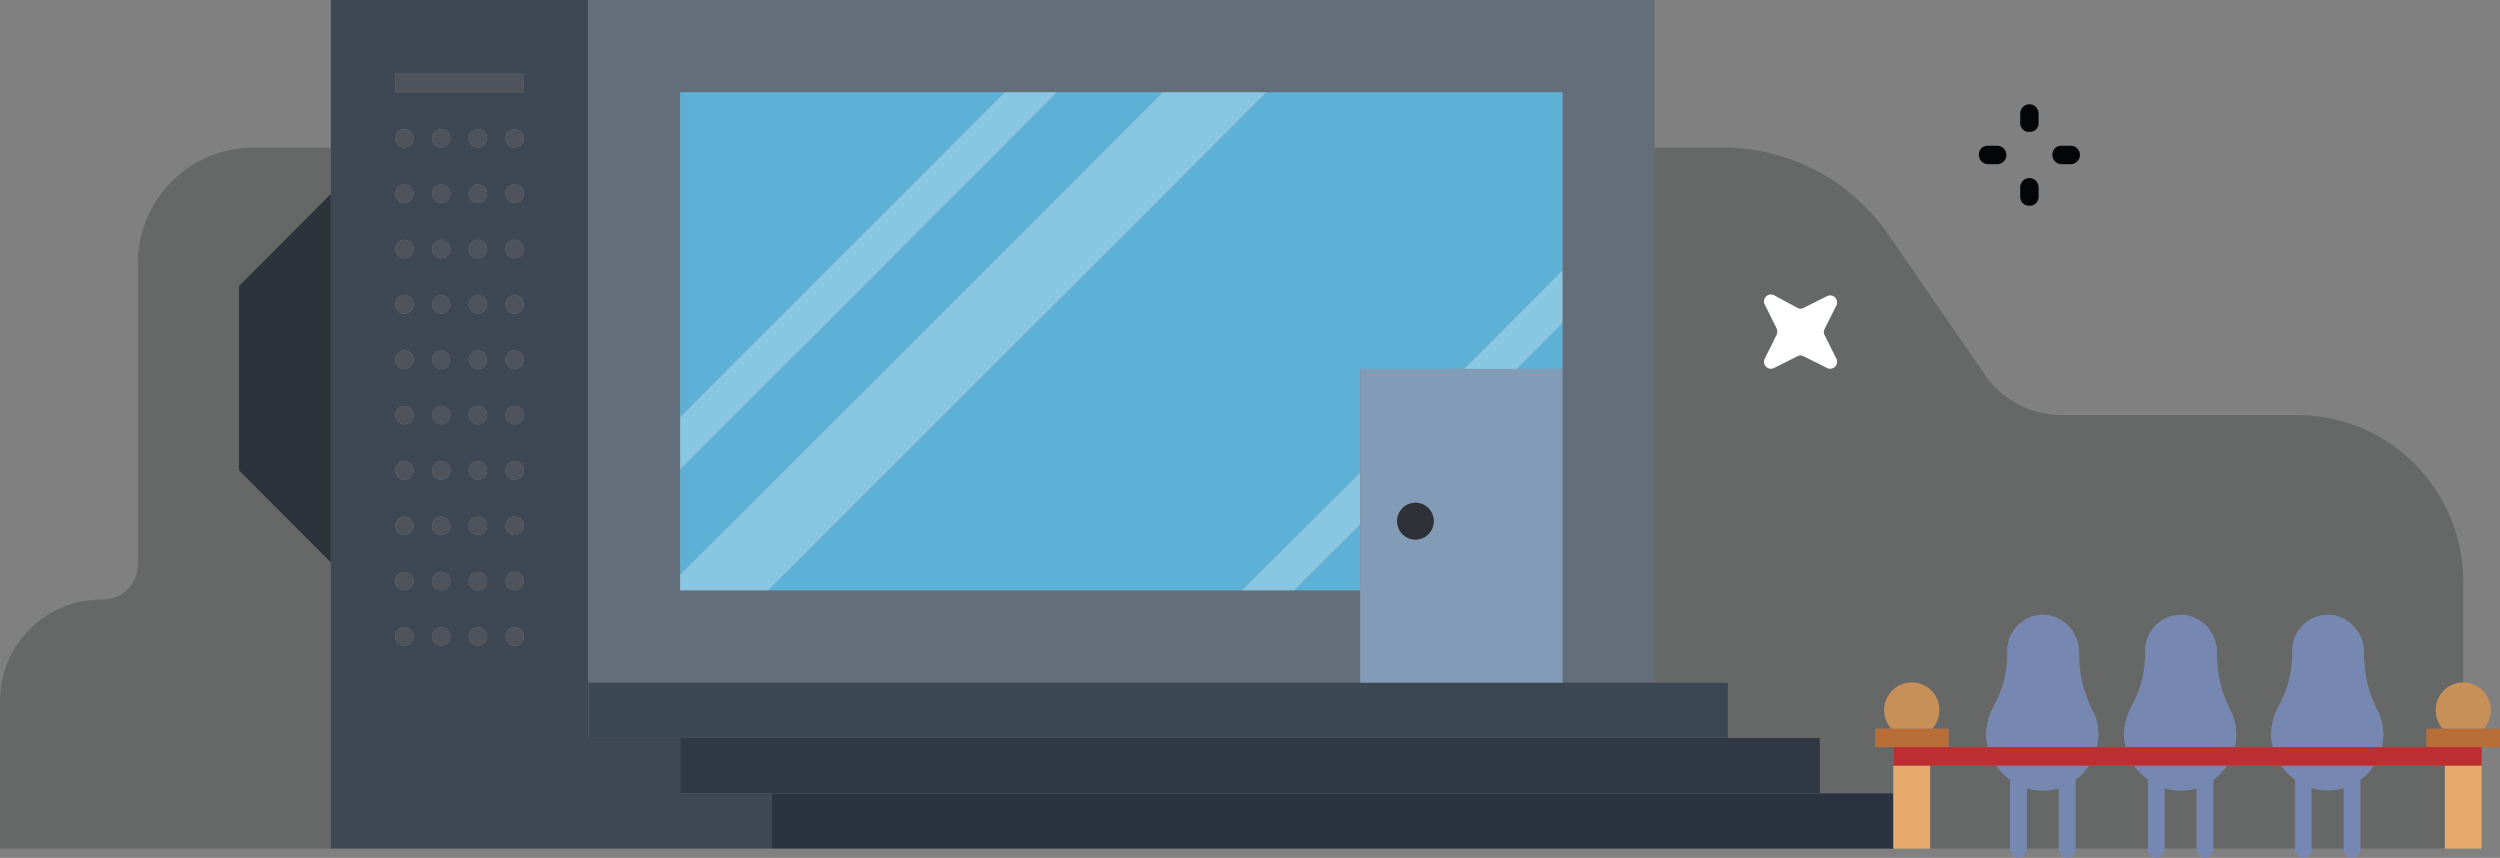 <svg xmlns="http://www.w3.org/2000/svg" width="306" height="105" viewBox="0 0 306 105" fill="none">
<rect x="0" y="0" width="306" height="105" fill="#808080" stroke="none"/>
<g clip-path="url(#clip0)">
<path opacity="0.2" d="M299.25 93.71H290.554C290.114 94.386 289.553 94.976 288.9 95.448V103.871H299.25V93.71Z" fill="#040506"/>
<path opacity="0.2" d="M211.5 83.548V90.323H222.75V97.097H231.75V91.452H229.5V89.194H231.502C231.063 88.708 230.773 88.105 230.668 87.457C230.564 86.809 230.649 86.145 230.914 85.545C231.178 84.945 231.611 84.435 232.159 84.077C232.706 83.719 233.346 83.528 234 83.528C234.654 83.528 235.294 83.719 235.841 84.077C236.389 84.435 236.822 84.945 237.086 85.545C237.351 86.145 237.436 86.809 237.332 87.457C237.227 88.105 236.937 88.708 236.498 89.194H238.5V91.452H243.326C243.198 90.972 243.126 90.48 243.113 89.984C243.117 88.76 243.426 87.557 244.012 86.484C245.187 84.384 245.771 82.004 245.7 79.597C245.705 78.965 245.846 78.342 246.113 77.77C246.38 77.198 246.768 76.691 247.249 76.284C247.73 75.876 248.292 75.578 248.899 75.409C249.506 75.241 250.141 75.206 250.762 75.306C251.808 75.509 252.751 76.07 253.428 76.894C254.106 77.719 254.476 78.754 254.475 79.823C254.425 82.165 254.926 84.486 255.938 86.597C256.537 87.582 256.848 88.717 256.838 89.871C256.835 90.403 256.775 90.933 256.657 91.452H260.201C260.073 90.972 260.001 90.48 259.988 89.984C259.992 88.76 260.301 87.557 260.887 86.484C262.062 84.384 262.646 82.004 262.575 79.597C262.58 78.965 262.721 78.342 262.988 77.77C263.255 77.198 263.643 76.691 264.124 76.284C264.605 75.876 265.167 75.578 265.774 75.409C266.381 75.241 267.016 75.206 267.637 75.306C268.683 75.509 269.626 76.07 270.303 76.894C270.981 77.719 271.351 78.754 271.35 79.823C271.3 82.165 271.801 84.486 272.812 86.597C273.412 87.582 273.723 88.717 273.713 89.871C273.71 90.403 273.65 90.933 273.532 91.452H278.201C278.073 90.972 278.001 90.48 277.988 89.984C277.992 88.76 278.301 87.557 278.887 86.484C280.062 84.384 280.646 82.004 280.575 79.597C280.58 78.965 280.721 78.342 280.988 77.77C281.255 77.198 281.643 76.691 282.124 76.284C282.605 75.876 283.167 75.578 283.774 75.409C284.381 75.241 285.016 75.206 285.637 75.306C286.683 75.509 287.626 76.07 288.303 76.894C288.981 77.719 289.351 78.754 289.35 79.823C289.3 82.165 289.801 84.486 290.812 86.597C291.412 87.582 291.723 88.717 291.712 89.871C291.71 90.403 291.65 90.933 291.533 91.452H297V89.194H299.002C298.569 88.707 298.285 88.106 298.184 87.462C298.083 86.817 298.17 86.157 298.433 85.561C298.697 84.965 299.127 84.458 299.671 84.101C300.215 83.744 300.85 83.552 301.5 83.548V71.129C301.485 65.744 299.347 60.583 295.553 56.775C291.758 52.967 286.616 50.821 281.25 50.806H252.338C250.507 50.807 248.704 50.367 247.079 49.522C245.454 48.677 244.055 47.453 243 45.952L231.188 28.79C228.919 25.475 225.879 22.765 222.33 20.895C218.782 19.026 214.833 18.055 210.825 18.064H202.5V83.548H211.5ZM217.463 40.194L216 37.258C215.925 37.1 215.9 36.922 215.93 36.75C215.959 36.577 216.041 36.418 216.165 36.294C216.288 36.171 216.447 36.088 216.619 36.059C216.791 36.029 216.968 36.054 217.125 36.129L220.05 37.71C220.154 37.765 220.27 37.794 220.387 37.794C220.505 37.794 220.621 37.765 220.725 37.71L223.65 36.242C223.807 36.166 223.984 36.142 224.156 36.172C224.328 36.201 224.487 36.283 224.61 36.407C224.734 36.531 224.816 36.69 224.845 36.863C224.875 37.035 224.85 37.213 224.775 37.371L223.312 40.306C223.257 40.411 223.229 40.527 223.229 40.645C223.229 40.763 223.257 40.88 223.312 40.984L224.775 43.919C224.85 44.077 224.875 44.255 224.845 44.428C224.816 44.6 224.734 44.759 224.61 44.883C224.487 45.007 224.328 45.089 224.156 45.119C223.984 45.148 223.807 45.124 223.65 45.048L220.725 43.581C220.621 43.525 220.505 43.496 220.387 43.496C220.27 43.496 220.154 43.525 220.05 43.581L217.125 45.048C216.968 45.124 216.791 45.148 216.619 45.119C216.447 45.089 216.288 45.007 216.165 44.883C216.041 44.759 215.959 44.6 215.93 44.428C215.9 44.255 215.925 44.077 216 43.919L217.463 40.984C217.518 40.86 217.547 40.725 217.547 40.589C217.547 40.453 217.518 40.318 217.463 40.194V40.194Z" fill="#040506"/>
<path opacity="0.2" d="M40.5 83.548V68.871L29.25 57.581V35L40.5 23.71V18.065H31.05C29.186 18.057 27.34 18.42 25.617 19.132C23.893 19.845 22.328 20.892 21.01 22.215C19.692 23.537 18.649 25.108 17.939 26.838C17.229 28.567 16.868 30.42 16.875 32.29V69.097C16.875 70.235 16.425 71.326 15.623 72.13C14.821 72.935 13.734 73.387 12.6 73.387H12.375C9.093 73.387 5.945 74.696 3.625 77.025C1.304 79.354 0 82.513 0 85.806L0 103.871H40.5V83.548Z" fill="#040506"/>
<path opacity="0.2" d="M249.637 96.758C249.102 96.72 248.574 96.617 248.062 96.453V103.871H252V96.465C251.237 96.706 250.436 96.805 249.637 96.758V96.758Z" fill="#040506"/>
<path opacity="0.2" d="M266.512 96.758C265.977 96.72 265.449 96.617 264.938 96.453V103.871H268.875V96.465C268.112 96.706 267.311 96.805 266.512 96.758V96.758Z" fill="#040506"/>
<path opacity="0.2" d="M261.225 93.71H255.679C255.239 94.386 254.678 94.976 254.025 95.448V103.871H262.912V95.437C262.257 94.96 261.687 94.376 261.225 93.71V93.71Z" fill="#040506"/>
<path opacity="0.2" d="M279.225 93.71H272.554C272.114 94.386 271.553 94.976 270.9 95.448V103.871H280.912V95.437C280.257 94.96 279.687 94.376 279.225 93.71V93.71Z" fill="#040506"/>
<path opacity="0.2" d="M244.35 93.71H236.25V103.871H246.037V95.437C245.382 94.96 244.812 94.376 244.35 93.71V93.71Z" fill="#040506"/>
<path d="M272.813 86.597C271.801 84.485 271.3 82.165 271.35 79.823C271.351 78.754 270.981 77.719 270.303 76.894C269.626 76.07 268.683 75.509 267.638 75.306C267.016 75.206 266.381 75.241 265.774 75.409C265.168 75.578 264.605 75.876 264.124 76.284C263.643 76.691 263.255 77.198 262.988 77.77C262.721 78.342 262.58 78.965 262.575 79.597C262.646 82.004 262.062 84.384 260.888 86.484C260.301 87.557 259.992 88.76 259.988 89.984C260.001 90.48 260.073 90.972 260.201 91.452H273.533C273.65 90.933 273.71 90.403 273.713 89.871C273.723 88.717 273.412 87.582 272.813 86.597V86.597Z" fill="#7687B2"/>
<path d="M272.554 93.71H261.225C261.687 94.376 262.258 94.96 262.913 95.437V103.984C262.913 104.253 263.019 104.512 263.209 104.702C263.399 104.893 263.657 105 263.925 105C264.194 105 264.451 104.893 264.641 104.702C264.831 104.512 264.938 104.253 264.938 103.984V96.453C265.449 96.617 265.977 96.72 266.513 96.758C267.311 96.805 268.112 96.706 268.875 96.465V103.984C268.875 104.253 268.982 104.512 269.172 104.702C269.362 104.893 269.619 105 269.888 105C270.156 105 270.414 104.893 270.604 104.702C270.793 104.512 270.9 104.253 270.9 103.984V95.448C271.553 94.976 272.114 94.386 272.554 93.71Z" fill="#7687B2"/>
<path d="M290.554 93.71H279.225C279.687 94.376 280.258 94.96 280.913 95.437V103.984C280.913 104.253 281.019 104.512 281.209 104.702C281.399 104.893 281.657 105 281.925 105C282.194 105 282.451 104.893 282.641 104.702C282.831 104.512 282.938 104.253 282.938 103.984V96.453C283.449 96.617 283.977 96.72 284.513 96.758C285.311 96.805 286.112 96.706 286.875 96.465V103.984C286.875 104.253 286.982 104.512 287.172 104.702C287.362 104.893 287.619 105 287.888 105C288.156 105 288.414 104.893 288.604 104.702C288.793 104.512 288.9 104.253 288.9 103.984V95.448C289.553 94.976 290.114 94.386 290.554 93.71Z" fill="#7687B2"/>
<path d="M290.813 86.597C289.801 84.485 289.3 82.165 289.35 79.823C289.351 78.754 288.981 77.719 288.303 76.894C287.626 76.07 286.683 75.509 285.638 75.306C285.016 75.206 284.381 75.241 283.774 75.409C283.168 75.578 282.605 75.876 282.124 76.284C281.643 76.691 281.255 77.198 280.988 77.77C280.721 78.342 280.58 78.965 280.575 79.597C280.646 82.004 280.062 84.384 278.888 86.484C278.301 87.557 277.992 88.76 277.988 89.984C278.001 90.48 278.073 90.972 278.201 91.452H291.533C291.65 90.933 291.71 90.403 291.713 89.871C291.723 88.717 291.412 87.582 290.813 86.597V86.597Z" fill="#7687B2"/>
<path d="M255.679 93.71H244.35C244.812 94.376 245.383 94.96 246.038 95.437V103.984C246.038 104.253 246.144 104.512 246.334 104.702C246.524 104.893 246.782 105 247.05 105C247.319 105 247.576 104.893 247.766 104.702C247.956 104.512 248.063 104.253 248.063 103.984V96.453C248.574 96.617 249.102 96.72 249.638 96.758C250.436 96.805 251.237 96.706 252 96.465V103.984C252 104.253 252.107 104.512 252.297 104.702C252.486 104.893 252.744 105 253.013 105C253.281 105 253.539 104.893 253.728 104.702C253.918 104.512 254.025 104.253 254.025 103.984V95.448C254.678 94.976 255.239 94.386 255.679 93.71Z" fill="#7687B2"/>
<path d="M255.938 86.597C254.926 84.485 254.425 82.165 254.475 79.823C254.476 78.754 254.106 77.719 253.428 76.894C252.751 76.07 251.808 75.509 250.763 75.306C250.141 75.206 249.506 75.241 248.899 75.409C248.293 75.578 247.73 75.876 247.249 76.284C246.768 76.691 246.38 77.198 246.113 77.77C245.846 78.342 245.705 78.965 245.7 79.597C245.771 82.004 245.187 84.384 244.013 86.484C243.426 87.557 243.117 88.76 243.113 89.984C243.126 90.48 243.198 90.972 243.326 91.452H256.658C256.775 90.933 256.835 90.403 256.838 89.871C256.848 88.717 256.537 87.582 255.938 86.597V86.597Z" fill="#7687B2"/>
<path d="M216 43.919C215.925 44.077 215.9 44.255 215.93 44.428C215.959 44.6 216.041 44.759 216.165 44.883C216.288 45.007 216.447 45.089 216.619 45.119C216.791 45.148 216.967 45.124 217.125 45.048L220.05 43.581C220.154 43.525 220.27 43.496 220.387 43.496C220.505 43.496 220.621 43.525 220.725 43.581L223.65 45.048C223.807 45.124 223.984 45.148 224.156 45.119C224.328 45.089 224.487 45.007 224.61 44.883C224.733 44.759 224.816 44.6 224.845 44.428C224.875 44.255 224.85 44.077 224.775 43.919L223.312 40.984C223.257 40.88 223.228 40.763 223.228 40.645C223.228 40.527 223.257 40.411 223.312 40.306L224.775 37.371C224.85 37.213 224.875 37.035 224.845 36.863C224.816 36.69 224.733 36.531 224.61 36.407C224.487 36.283 224.328 36.201 224.156 36.172C223.984 36.142 223.807 36.166 223.65 36.242L220.725 37.71C220.621 37.765 220.505 37.794 220.387 37.794C220.27 37.794 220.154 37.765 220.05 37.71L217.125 36.129C216.967 36.054 216.791 36.029 216.619 36.059C216.447 36.088 216.288 36.171 216.165 36.294C216.041 36.418 215.959 36.577 215.93 36.75C215.9 36.923 215.925 37.1 216 37.258L217.462 40.194C217.518 40.318 217.547 40.453 217.547 40.589C217.547 40.725 217.518 40.86 217.462 40.984L216 43.919Z" fill="white"/>
<path d="M248.4 16.145C248.55 16.155 248.701 16.133 248.842 16.08C248.983 16.026 249.111 15.944 249.218 15.837C249.324 15.73 249.407 15.601 249.46 15.46C249.513 15.318 249.535 15.167 249.525 15.016V13.887C249.525 13.588 249.406 13.3 249.195 13.089C248.985 12.877 248.698 12.758 248.4 12.758C248.102 12.758 247.815 12.877 247.605 13.089C247.394 13.3 247.275 13.588 247.275 13.887V15.016C247.265 15.167 247.287 15.318 247.34 15.46C247.393 15.601 247.476 15.73 247.582 15.837C247.689 15.944 247.817 16.026 247.958 16.08C248.099 16.133 248.25 16.155 248.4 16.145V16.145Z" fill="#040506"/>
<path d="M248.4 25.177C248.55 25.188 248.701 25.165 248.842 25.112C248.983 25.059 249.111 24.976 249.218 24.869C249.324 24.762 249.407 24.634 249.46 24.492C249.513 24.351 249.535 24.199 249.525 24.049V22.919C249.525 22.62 249.406 22.333 249.195 22.121C248.985 21.909 248.698 21.79 248.4 21.79C248.102 21.79 247.815 21.909 247.605 22.121C247.394 22.333 247.275 22.62 247.275 22.919V24.049C247.265 24.199 247.287 24.351 247.34 24.492C247.393 24.634 247.476 24.762 247.582 24.869C247.689 24.976 247.817 25.059 247.958 25.112C248.099 25.165 248.25 25.188 248.4 25.177V25.177Z" fill="#040506"/>
<path d="M252.338 20.097H253.463C253.761 20.097 254.047 19.978 254.258 19.766C254.469 19.554 254.588 19.267 254.588 18.968C254.588 18.668 254.469 18.381 254.258 18.169C254.047 17.958 253.761 17.839 253.463 17.839H252.338C252.187 17.829 252.037 17.851 251.896 17.904C251.755 17.957 251.626 18.04 251.52 18.147C251.413 18.254 251.331 18.383 251.278 18.524C251.225 18.666 251.203 18.817 251.213 18.968C251.213 19.267 251.331 19.554 251.542 19.766C251.753 19.978 252.039 20.097 252.338 20.097Z" fill="#040506"/>
<path d="M243.338 20.097H244.463C244.761 20.097 245.047 19.978 245.258 19.766C245.469 19.554 245.587 19.267 245.587 18.968C245.587 18.668 245.469 18.381 245.258 18.169C245.047 17.958 244.761 17.839 244.463 17.839H243.338C243.187 17.829 243.036 17.851 242.895 17.904C242.754 17.957 242.626 18.04 242.52 18.147C242.413 18.254 242.331 18.383 242.278 18.524C242.225 18.666 242.203 18.817 242.213 18.968C242.213 19.267 242.331 19.554 242.542 19.766C242.753 19.978 243.039 20.097 243.338 20.097Z" fill="#040506"/>
<path d="M83.25 97.097V90.323H72V0H40.5V83.548V103.871H94.5V97.097H83.25ZM49.5 79.032C49.278 79.032 49.06 78.966 48.875 78.842C48.69 78.718 48.546 78.542 48.461 78.335C48.376 78.129 48.353 77.902 48.397 77.683C48.44 77.464 48.547 77.263 48.705 77.105C48.862 76.947 49.062 76.84 49.281 76.796C49.499 76.752 49.725 76.775 49.931 76.86C50.136 76.946 50.312 77.09 50.435 77.276C50.559 77.462 50.625 77.68 50.625 77.903C50.625 78.203 50.507 78.49 50.295 78.702C50.084 78.913 49.798 79.032 49.5 79.032ZM49.5 72.258C49.278 72.258 49.06 72.192 48.875 72.068C48.69 71.944 48.546 71.767 48.461 71.561C48.376 71.355 48.353 71.128 48.397 70.909C48.44 70.69 48.547 70.489 48.705 70.331C48.862 70.173 49.062 70.065 49.281 70.022C49.499 69.978 49.725 70.001 49.931 70.086C50.136 70.171 50.312 70.316 50.435 70.502C50.559 70.687 50.625 70.906 50.625 71.129C50.625 71.428 50.507 71.716 50.295 71.927C50.084 72.139 49.798 72.258 49.5 72.258ZM49.5 65.484C49.278 65.484 49.06 65.418 48.875 65.294C48.69 65.169 48.546 64.993 48.461 64.787C48.376 64.581 48.353 64.354 48.397 64.135C48.44 63.916 48.547 63.714 48.705 63.556C48.862 63.399 49.062 63.291 49.281 63.248C49.499 63.204 49.725 63.226 49.931 63.312C50.136 63.397 50.312 63.542 50.435 63.728C50.559 63.913 50.625 64.132 50.625 64.355C50.625 64.654 50.507 64.942 50.295 65.153C50.084 65.365 49.798 65.484 49.5 65.484ZM49.5 58.71C49.278 58.71 49.06 58.644 48.875 58.519C48.69 58.395 48.546 58.219 48.461 58.013C48.376 57.806 48.353 57.579 48.397 57.36C48.44 57.141 48.547 56.94 48.705 56.782C48.862 56.624 49.062 56.517 49.281 56.473C49.499 56.43 49.725 56.452 49.931 56.538C50.136 56.623 50.312 56.768 50.435 56.953C50.559 57.139 50.625 57.357 50.625 57.581C50.625 57.88 50.507 58.167 50.295 58.379C50.084 58.591 49.798 58.71 49.5 58.71ZM49.5 51.935C49.278 51.935 49.06 51.869 48.875 51.745C48.69 51.621 48.546 51.445 48.461 51.239C48.376 51.032 48.353 50.805 48.397 50.586C48.44 50.367 48.547 50.166 48.705 50.008C48.862 49.85 49.062 49.743 49.281 49.699C49.499 49.656 49.725 49.678 49.931 49.763C50.136 49.849 50.312 49.993 50.435 50.179C50.559 50.365 50.625 50.583 50.625 50.806C50.625 51.106 50.507 51.393 50.295 51.605C50.084 51.816 49.798 51.935 49.5 51.935ZM49.5 45.161C49.278 45.161 49.06 45.095 48.875 44.971C48.69 44.847 48.546 44.671 48.461 44.464C48.376 44.258 48.353 44.031 48.397 43.812C48.44 43.593 48.547 43.392 48.705 43.234C48.862 43.076 49.062 42.968 49.281 42.925C49.499 42.881 49.725 42.904 49.931 42.989C50.136 43.075 50.312 43.219 50.435 43.405C50.559 43.591 50.625 43.809 50.625 44.032C50.625 44.332 50.507 44.619 50.295 44.831C50.084 45.042 49.798 45.161 49.5 45.161ZM49.5 38.387C49.278 38.387 49.06 38.321 48.875 38.197C48.69 38.073 48.546 37.896 48.461 37.69C48.376 37.484 48.353 37.257 48.397 37.038C48.44 36.819 48.547 36.618 48.705 36.46C48.862 36.302 49.062 36.194 49.281 36.151C49.499 36.107 49.725 36.13 49.931 36.215C50.136 36.3 50.312 36.445 50.435 36.631C50.559 36.816 50.625 37.035 50.625 37.258C50.625 37.557 50.507 37.845 50.295 38.056C50.084 38.268 49.798 38.387 49.5 38.387ZM49.5 31.613C49.278 31.613 49.06 31.547 48.875 31.423C48.69 31.299 48.546 31.122 48.461 30.916C48.376 30.71 48.353 30.483 48.397 30.264C48.44 30.045 48.547 29.843 48.705 29.686C48.862 29.528 49.062 29.42 49.281 29.377C49.499 29.333 49.725 29.355 49.931 29.441C50.136 29.526 50.312 29.671 50.435 29.857C50.559 30.042 50.625 30.261 50.625 30.484C50.625 30.783 50.507 31.07 50.295 31.282C50.084 31.494 49.798 31.613 49.5 31.613ZM49.5 24.839C49.278 24.839 49.06 24.773 48.875 24.648C48.69 24.524 48.546 24.348 48.461 24.142C48.376 23.935 48.353 23.708 48.397 23.489C48.44 23.27 48.547 23.069 48.705 22.911C48.862 22.753 49.062 22.646 49.281 22.602C49.499 22.559 49.725 22.581 49.931 22.667C50.136 22.752 50.312 22.897 50.435 23.082C50.559 23.268 50.625 23.486 50.625 23.71C50.625 24.009 50.507 24.296 50.295 24.508C50.084 24.72 49.798 24.839 49.5 24.839ZM49.5 18.064C49.278 18.064 49.06 17.998 48.875 17.874C48.69 17.75 48.546 17.574 48.461 17.367C48.376 17.161 48.353 16.934 48.397 16.715C48.44 16.496 48.547 16.295 48.705 16.137C48.862 15.979 49.062 15.872 49.281 15.828C49.499 15.785 49.725 15.807 49.931 15.892C50.136 15.978 50.312 16.123 50.435 16.308C50.559 16.494 50.625 16.712 50.625 16.936C50.625 17.235 50.507 17.522 50.295 17.734C50.084 17.946 49.798 18.064 49.5 18.064ZM54 79.032C53.778 79.032 53.56 78.966 53.375 78.842C53.19 78.718 53.046 78.542 52.961 78.335C52.876 78.129 52.853 77.902 52.897 77.683C52.94 77.464 53.047 77.263 53.205 77.105C53.362 76.947 53.562 76.84 53.781 76.796C53.999 76.752 54.225 76.775 54.431 76.86C54.636 76.946 54.812 77.09 54.935 77.276C55.059 77.462 55.125 77.68 55.125 77.903C55.125 78.203 55.007 78.49 54.795 78.702C54.584 78.913 54.298 79.032 54 79.032ZM54 72.258C53.778 72.258 53.56 72.192 53.375 72.068C53.19 71.944 53.046 71.767 52.961 71.561C52.876 71.355 52.853 71.128 52.897 70.909C52.94 70.69 53.047 70.489 53.205 70.331C53.362 70.173 53.562 70.065 53.781 70.022C53.999 69.978 54.225 70.001 54.431 70.086C54.636 70.171 54.812 70.316 54.935 70.502C55.059 70.687 55.125 70.906 55.125 71.129C55.125 71.428 55.007 71.716 54.795 71.927C54.584 72.139 54.298 72.258 54 72.258ZM54 65.484C53.778 65.484 53.56 65.418 53.375 65.294C53.19 65.169 53.046 64.993 52.961 64.787C52.876 64.581 52.853 64.354 52.897 64.135C52.94 63.916 53.047 63.714 53.205 63.556C53.362 63.399 53.562 63.291 53.781 63.248C53.999 63.204 54.225 63.226 54.431 63.312C54.636 63.397 54.812 63.542 54.935 63.728C55.059 63.913 55.125 64.132 55.125 64.355C55.125 64.654 55.007 64.942 54.795 65.153C54.584 65.365 54.298 65.484 54 65.484ZM54 58.71C53.778 58.71 53.56 58.644 53.375 58.519C53.19 58.395 53.046 58.219 52.961 58.013C52.876 57.806 52.853 57.579 52.897 57.36C52.94 57.141 53.047 56.94 53.205 56.782C53.362 56.624 53.562 56.517 53.781 56.473C53.999 56.43 54.225 56.452 54.431 56.538C54.636 56.623 54.812 56.768 54.935 56.953C55.059 57.139 55.125 57.357 55.125 57.581C55.125 57.88 55.007 58.167 54.795 58.379C54.584 58.591 54.298 58.71 54 58.71ZM54 51.935C53.778 51.935 53.56 51.869 53.375 51.745C53.19 51.621 53.046 51.445 52.961 51.239C52.876 51.032 52.853 50.805 52.897 50.586C52.94 50.367 53.047 50.166 53.205 50.008C53.362 49.85 53.562 49.743 53.781 49.699C53.999 49.656 54.225 49.678 54.431 49.763C54.636 49.849 54.812 49.993 54.935 50.179C55.059 50.365 55.125 50.583 55.125 50.806C55.125 51.106 55.007 51.393 54.795 51.605C54.584 51.816 54.298 51.935 54 51.935ZM54 45.161C53.778 45.161 53.56 45.095 53.375 44.971C53.19 44.847 53.046 44.671 52.961 44.464C52.876 44.258 52.853 44.031 52.897 43.812C52.94 43.593 53.047 43.392 53.205 43.234C53.362 43.076 53.562 42.968 53.781 42.925C53.999 42.881 54.225 42.904 54.431 42.989C54.636 43.075 54.812 43.219 54.935 43.405C55.059 43.591 55.125 43.809 55.125 44.032C55.125 44.332 55.007 44.619 54.795 44.831C54.584 45.042 54.298 45.161 54 45.161ZM54 38.387C53.778 38.387 53.56 38.321 53.375 38.197C53.19 38.073 53.046 37.896 52.961 37.69C52.876 37.484 52.853 37.257 52.897 37.038C52.94 36.819 53.047 36.618 53.205 36.46C53.362 36.302 53.562 36.194 53.781 36.151C53.999 36.107 54.225 36.13 54.431 36.215C54.636 36.3 54.812 36.445 54.935 36.631C55.059 36.816 55.125 37.035 55.125 37.258C55.125 37.557 55.007 37.845 54.795 38.056C54.584 38.268 54.298 38.387 54 38.387ZM54 31.613C53.778 31.613 53.56 31.547 53.375 31.423C53.19 31.299 53.046 31.122 52.961 30.916C52.876 30.71 52.853 30.483 52.897 30.264C52.94 30.045 53.047 29.843 53.205 29.686C53.362 29.528 53.562 29.42 53.781 29.377C53.999 29.333 54.225 29.355 54.431 29.441C54.636 29.526 54.812 29.671 54.935 29.857C55.059 30.042 55.125 30.261 55.125 30.484C55.125 30.783 55.007 31.07 54.795 31.282C54.584 31.494 54.298 31.613 54 31.613ZM54 24.839C53.778 24.839 53.56 24.773 53.375 24.648C53.19 24.524 53.046 24.348 52.961 24.142C52.876 23.935 52.853 23.708 52.897 23.489C52.94 23.27 53.047 23.069 53.205 22.911C53.362 22.753 53.562 22.646 53.781 22.602C53.999 22.559 54.225 22.581 54.431 22.667C54.636 22.752 54.812 22.897 54.935 23.082C55.059 23.268 55.125 23.486 55.125 23.71C55.125 24.009 55.007 24.296 54.795 24.508C54.584 24.72 54.298 24.839 54 24.839ZM54 18.064C53.778 18.064 53.56 17.998 53.375 17.874C53.19 17.75 53.046 17.574 52.961 17.367C52.876 17.161 52.853 16.934 52.897 16.715C52.94 16.496 53.047 16.295 53.205 16.137C53.362 15.979 53.562 15.872 53.781 15.828C53.999 15.785 54.225 15.807 54.431 15.892C54.636 15.978 54.812 16.123 54.935 16.308C55.059 16.494 55.125 16.712 55.125 16.936C55.125 17.235 55.007 17.522 54.795 17.734C54.584 17.946 54.298 18.064 54 18.064ZM58.5 79.032C58.278 79.032 58.06 78.966 57.875 78.842C57.69 78.718 57.546 78.542 57.461 78.335C57.376 78.129 57.353 77.902 57.397 77.683C57.44 77.464 57.547 77.263 57.705 77.105C57.862 76.947 58.062 76.84 58.281 76.796C58.499 76.752 58.725 76.775 58.931 76.86C59.136 76.946 59.312 77.09 59.435 77.276C59.559 77.462 59.625 77.68 59.625 77.903C59.625 78.203 59.507 78.49 59.295 78.702C59.084 78.913 58.798 79.032 58.5 79.032ZM58.5 72.258C58.278 72.258 58.06 72.192 57.875 72.068C57.69 71.944 57.546 71.767 57.461 71.561C57.376 71.355 57.353 71.128 57.397 70.909C57.44 70.69 57.547 70.489 57.705 70.331C57.862 70.173 58.062 70.065 58.281 70.022C58.499 69.978 58.725 70.001 58.931 70.086C59.136 70.171 59.312 70.316 59.435 70.502C59.559 70.687 59.625 70.906 59.625 71.129C59.625 71.428 59.507 71.716 59.295 71.927C59.084 72.139 58.798 72.258 58.5 72.258ZM58.5 65.484C58.278 65.484 58.06 65.418 57.875 65.294C57.69 65.169 57.546 64.993 57.461 64.787C57.376 64.581 57.353 64.354 57.397 64.135C57.44 63.916 57.547 63.714 57.705 63.556C57.862 63.399 58.062 63.291 58.281 63.248C58.499 63.204 58.725 63.226 58.931 63.312C59.136 63.397 59.312 63.542 59.435 63.728C59.559 63.913 59.625 64.132 59.625 64.355C59.625 64.654 59.507 64.942 59.295 65.153C59.084 65.365 58.798 65.484 58.5 65.484ZM58.5 58.71C58.278 58.71 58.06 58.644 57.875 58.519C57.69 58.395 57.546 58.219 57.461 58.013C57.376 57.806 57.353 57.579 57.397 57.36C57.44 57.141 57.547 56.94 57.705 56.782C57.862 56.624 58.062 56.517 58.281 56.473C58.499 56.43 58.725 56.452 58.931 56.538C59.136 56.623 59.312 56.768 59.435 56.953C59.559 57.139 59.625 57.357 59.625 57.581C59.625 57.88 59.507 58.167 59.295 58.379C59.084 58.591 58.798 58.71 58.5 58.71ZM58.5 51.935C58.278 51.935 58.06 51.869 57.875 51.745C57.69 51.621 57.546 51.445 57.461 51.239C57.376 51.032 57.353 50.805 57.397 50.586C57.44 50.367 57.547 50.166 57.705 50.008C57.862 49.85 58.062 49.743 58.281 49.699C58.499 49.656 58.725 49.678 58.931 49.763C59.136 49.849 59.312 49.993 59.435 50.179C59.559 50.365 59.625 50.583 59.625 50.806C59.625 51.106 59.507 51.393 59.295 51.605C59.084 51.816 58.798 51.935 58.5 51.935ZM58.5 45.161C58.278 45.161 58.06 45.095 57.875 44.971C57.69 44.847 57.546 44.671 57.461 44.464C57.376 44.258 57.353 44.031 57.397 43.812C57.44 43.593 57.547 43.392 57.705 43.234C57.862 43.076 58.062 42.968 58.281 42.925C58.499 42.881 58.725 42.904 58.931 42.989C59.136 43.075 59.312 43.219 59.435 43.405C59.559 43.591 59.625 43.809 59.625 44.032C59.625 44.332 59.507 44.619 59.295 44.831C59.084 45.042 58.798 45.161 58.5 45.161ZM58.5 38.387C58.278 38.387 58.06 38.321 57.875 38.197C57.69 38.073 57.546 37.896 57.461 37.69C57.376 37.484 57.353 37.257 57.397 37.038C57.44 36.819 57.547 36.618 57.705 36.46C57.862 36.302 58.062 36.194 58.281 36.151C58.499 36.107 58.725 36.13 58.931 36.215C59.136 36.3 59.312 36.445 59.435 36.631C59.559 36.816 59.625 37.035 59.625 37.258C59.625 37.557 59.507 37.845 59.295 38.056C59.084 38.268 58.798 38.387 58.5 38.387ZM58.5 31.613C58.278 31.613 58.06 31.547 57.875 31.423C57.69 31.299 57.546 31.122 57.461 30.916C57.376 30.71 57.353 30.483 57.397 30.264C57.44 30.045 57.547 29.843 57.705 29.686C57.862 29.528 58.062 29.42 58.281 29.377C58.499 29.333 58.725 29.355 58.931 29.441C59.136 29.526 59.312 29.671 59.435 29.857C59.559 30.042 59.625 30.261 59.625 30.484C59.625 30.783 59.507 31.07 59.295 31.282C59.084 31.494 58.798 31.613 58.5 31.613ZM58.5 24.839C58.278 24.839 58.06 24.773 57.875 24.648C57.69 24.524 57.546 24.348 57.461 24.142C57.376 23.935 57.353 23.708 57.397 23.489C57.44 23.27 57.547 23.069 57.705 22.911C57.862 22.753 58.062 22.646 58.281 22.602C58.499 22.559 58.725 22.581 58.931 22.667C59.136 22.752 59.312 22.897 59.435 23.082C59.559 23.268 59.625 23.486 59.625 23.71C59.625 24.009 59.507 24.296 59.295 24.508C59.084 24.72 58.798 24.839 58.5 24.839ZM58.5 18.064C58.278 18.064 58.06 17.998 57.875 17.874C57.69 17.75 57.546 17.574 57.461 17.367C57.376 17.161 57.353 16.934 57.397 16.715C57.44 16.496 57.547 16.295 57.705 16.137C57.862 15.979 58.062 15.872 58.281 15.828C58.499 15.785 58.725 15.807 58.931 15.892C59.136 15.978 59.312 16.123 59.435 16.308C59.559 16.494 59.625 16.712 59.625 16.936C59.625 17.235 59.507 17.522 59.295 17.734C59.084 17.946 58.798 18.064 58.5 18.064ZM63 79.032C62.778 79.032 62.56 78.966 62.375 78.842C62.19 78.718 62.046 78.542 61.961 78.335C61.876 78.129 61.853 77.902 61.897 77.683C61.94 77.464 62.047 77.263 62.205 77.105C62.362 76.947 62.562 76.84 62.781 76.796C62.999 76.752 63.225 76.775 63.431 76.86C63.636 76.946 63.812 77.09 63.935 77.276C64.059 77.462 64.125 77.68 64.125 77.903C64.125 78.203 64.007 78.49 63.795 78.702C63.584 78.913 63.298 79.032 63 79.032ZM63 72.258C62.778 72.258 62.56 72.192 62.375 72.068C62.19 71.944 62.046 71.767 61.961 71.561C61.876 71.355 61.853 71.128 61.897 70.909C61.94 70.69 62.047 70.489 62.205 70.331C62.362 70.173 62.562 70.065 62.781 70.022C62.999 69.978 63.225 70.001 63.431 70.086C63.636 70.171 63.812 70.316 63.935 70.502C64.059 70.687 64.125 70.906 64.125 71.129C64.125 71.428 64.007 71.716 63.795 71.927C63.584 72.139 63.298 72.258 63 72.258ZM63 65.484C62.778 65.484 62.56 65.418 62.375 65.294C62.19 65.169 62.046 64.993 61.961 64.787C61.876 64.581 61.853 64.354 61.897 64.135C61.94 63.916 62.047 63.714 62.205 63.556C62.362 63.399 62.562 63.291 62.781 63.248C62.999 63.204 63.225 63.226 63.431 63.312C63.636 63.397 63.812 63.542 63.935 63.728C64.059 63.913 64.125 64.132 64.125 64.355C64.125 64.654 64.007 64.942 63.795 65.153C63.584 65.365 63.298 65.484 63 65.484ZM63 58.71C62.778 58.71 62.56 58.644 62.375 58.519C62.19 58.395 62.046 58.219 61.961 58.013C61.876 57.806 61.853 57.579 61.897 57.36C61.94 57.141 62.047 56.94 62.205 56.782C62.362 56.624 62.562 56.517 62.781 56.473C62.999 56.43 63.225 56.452 63.431 56.538C63.636 56.623 63.812 56.768 63.935 56.953C64.059 57.139 64.125 57.357 64.125 57.581C64.125 57.88 64.007 58.167 63.795 58.379C63.584 58.591 63.298 58.71 63 58.71ZM63 51.935C62.778 51.935 62.56 51.869 62.375 51.745C62.19 51.621 62.046 51.445 61.961 51.239C61.876 51.032 61.853 50.805 61.897 50.586C61.94 50.367 62.047 50.166 62.205 50.008C62.362 49.85 62.562 49.743 62.781 49.699C62.999 49.656 63.225 49.678 63.431 49.763C63.636 49.849 63.812 49.993 63.935 50.179C64.059 50.365 64.125 50.583 64.125 50.806C64.125 51.106 64.007 51.393 63.795 51.605C63.584 51.816 63.298 51.935 63 51.935ZM63 45.161C62.778 45.161 62.56 45.095 62.375 44.971C62.19 44.847 62.046 44.671 61.961 44.464C61.876 44.258 61.853 44.031 61.897 43.812C61.94 43.593 62.047 43.392 62.205 43.234C62.362 43.076 62.562 42.968 62.781 42.925C62.999 42.881 63.225 42.904 63.431 42.989C63.636 43.075 63.812 43.219 63.935 43.405C64.059 43.591 64.125 43.809 64.125 44.032C64.125 44.332 64.007 44.619 63.795 44.831C63.584 45.042 63.298 45.161 63 45.161ZM63 38.387C62.778 38.387 62.56 38.321 62.375 38.197C62.19 38.073 62.046 37.896 61.961 37.69C61.876 37.484 61.853 37.257 61.897 37.038C61.94 36.819 62.047 36.618 62.205 36.46C62.362 36.302 62.562 36.194 62.781 36.151C62.999 36.107 63.225 36.13 63.431 36.215C63.636 36.3 63.812 36.445 63.935 36.631C64.059 36.816 64.125 37.035 64.125 37.258C64.125 37.557 64.007 37.845 63.795 38.056C63.584 38.268 63.298 38.387 63 38.387ZM63 31.613C62.778 31.613 62.56 31.547 62.375 31.423C62.19 31.299 62.046 31.122 61.961 30.916C61.876 30.71 61.853 30.483 61.897 30.264C61.94 30.045 62.047 29.843 62.205 29.686C62.362 29.528 62.562 29.42 62.781 29.377C62.999 29.333 63.225 29.355 63.431 29.441C63.636 29.526 63.812 29.671 63.935 29.857C64.059 30.042 64.125 30.261 64.125 30.484C64.125 30.783 64.007 31.07 63.795 31.282C63.584 31.494 63.298 31.613 63 31.613ZM63 24.839C62.778 24.839 62.56 24.773 62.375 24.648C62.19 24.524 62.046 24.348 61.961 24.142C61.876 23.935 61.853 23.708 61.897 23.489C61.94 23.27 62.047 23.069 62.205 22.911C62.362 22.753 62.562 22.646 62.781 22.602C62.999 22.559 63.225 22.581 63.431 22.667C63.636 22.752 63.812 22.897 63.935 23.082C64.059 23.268 64.125 23.486 64.125 23.71C64.125 24.009 64.007 24.296 63.795 24.508C63.584 24.72 63.298 24.839 63 24.839ZM63 18.064C62.778 18.064 62.56 17.998 62.375 17.874C62.19 17.75 62.046 17.574 61.961 17.367C61.876 17.161 61.853 16.934 61.897 16.715C61.94 16.496 62.047 16.295 62.205 16.137C62.362 15.979 62.562 15.872 62.781 15.828C62.999 15.785 63.225 15.807 63.431 15.892C63.636 15.978 63.812 16.123 63.935 16.308C64.059 16.494 64.125 16.712 64.125 16.936C64.125 17.235 64.007 17.522 63.795 17.734C63.584 17.946 63.298 18.064 63 18.064ZM64.125 11.29H48.375V9.032H64.125V11.29Z" fill="#3E4854"/>
<path d="M109.125 83.548H166.5V72.258H158.4H151.987H94.05H83.25V70.339V57.468V51.032V11.29H122.962H129.375H142.312H155.025H191.25V33.081V39.516V45.161V72.258V83.548H202.5V18.064V0H72V83.548H109.125Z" fill="#646E7A"/>
<path d="M129.375 11.29L99.562 41.21C93.938 46.742 88.425 52.274 83.25 57.468V70.339C103.163 50.468 126.45 27.21 142.312 11.29H129.375Z" fill="#5DB1D6"/>
<path d="M83.25 11.29V51.032C97.088 37.145 111.938 22.355 122.963 11.29H83.25Z" fill="#5DB1D6"/>
<path d="M185.625 45.161H191.25V39.516L189.562 41.21L185.625 45.161Z" fill="#5DB1D6"/>
<path opacity="0.2" d="M284.512 96.758C283.977 96.72 283.449 96.617 282.938 96.453V103.871H286.875V96.465C286.112 96.706 285.311 96.805 284.512 96.758V96.758Z" fill="#040506"/>
<path d="M166.5 45.161H179.19L191.25 33.081V11.29H155.025L153.675 12.645C145.462 20.887 134.55 31.839 123.525 42.79C112.837 53.516 102.15 64.129 94.05 72.258H151.987L166.5 57.818V45.161Z" fill="#5DB1D6"/>
<path d="M158.4 72.258H166.5V64.208L158.4 72.258Z" fill="#5DB1D6"/>
<path d="M129.375 11.29H122.963C111.938 22.355 97.088 37.145 83.25 51.032V57.468C88.425 52.274 93.938 46.742 99.562 41.21L129.375 11.29Z" fill="#89C6E1"/>
<path d="M153.675 12.645L155.025 11.29H142.313C126.45 27.21 103.163 50.468 83.25 70.339V72.258H94.05C102.15 64.129 112.838 53.516 123.525 42.79C134.55 31.839 145.463 20.887 153.675 12.645Z" fill="#89C6E1"/>
<path d="M166.5 57.818L151.988 72.258H158.4L166.5 64.208V57.818Z" fill="#89C6E1"/>
<path d="M185.625 45.161L189.596 41.21L191.25 39.516V33.081L179.19 45.161H185.625Z" fill="#89C6E1"/>
<path d="M29.25 57.581L40.5 68.871V23.71L29.25 35V57.581Z" fill="#2D333B"/>
<path d="M211.5 83.548H202.5H191.25H166.5H109.125H72V90.323H83.25H211.5V83.548Z" fill="#3C4754"/>
<path d="M211.5 90.323H83.25V97.097H94.5H222.75V90.323H211.5Z" fill="#2F3944"/>
<path d="M231.75 103.871V97.097H222.75H94.5V103.871H109.125H234H231.75Z" fill="#2A333F"/>
<path d="M191.25 72.258V45.161H166.5V83.548H191.25V72.258ZM173.25 66.048C172.805 66.048 172.37 65.916 172 65.668C171.63 65.42 171.342 65.067 171.171 64.654C171.001 64.242 170.956 63.788 171.043 63.35C171.13 62.912 171.344 62.509 171.659 62.194C171.974 61.878 172.375 61.663 172.811 61.576C173.248 61.489 173.7 61.533 174.111 61.704C174.522 61.875 174.874 62.164 175.121 62.536C175.368 62.907 175.5 63.344 175.5 63.79C175.5 64.389 175.263 64.963 174.841 65.387C174.419 65.81 173.847 66.048 173.25 66.048Z" fill="#829CB8"/>
<path d="M173.25 66.048C174.493 66.048 175.5 65.037 175.5 63.79C175.5 62.543 174.493 61.532 173.25 61.532C172.007 61.532 171 62.543 171 63.79C171 65.037 172.007 66.048 173.25 66.048Z" fill="#2E3238"/>
<path d="M299.25 103.871H301.5H303.75V93.71H299.25V103.871Z" fill="#E7AA6C"/>
<path d="M298.125 86.936C298.13 87.771 298.443 88.575 299.003 89.194H303.998C304.367 88.786 304.631 88.294 304.768 87.76C304.905 87.227 304.91 86.667 304.783 86.131C304.656 85.595 304.401 85.098 304.039 84.684C303.677 84.269 303.22 83.95 302.707 83.752C302.195 83.555 301.642 83.487 301.097 83.553C300.552 83.618 300.031 83.817 299.579 84.13C299.128 84.444 298.759 84.863 298.506 85.352C298.253 85.841 298.122 86.385 298.125 86.936V86.936Z" fill="#C79059"/>
<path d="M303.998 89.194H299.003H297V91.452H303.75H306V89.194H303.998Z" fill="#BA6E37"/>
<path d="M231.75 103.871H234H236.25V93.71H231.75V97.097V103.871Z" fill="#E7AA6C"/>
<path d="M237.375 86.936C237.378 86.385 237.247 85.841 236.994 85.352C236.741 84.863 236.372 84.444 235.921 84.13C235.469 83.817 234.948 83.618 234.403 83.553C233.858 83.487 233.305 83.555 232.792 83.752C232.28 83.95 231.823 84.269 231.461 84.684C231.099 85.098 230.844 85.595 230.717 86.131C230.59 86.667 230.595 87.227 230.732 87.76C230.869 88.294 231.133 88.786 231.502 89.194H236.497C237.057 88.575 237.37 87.771 237.375 86.936V86.936Z" fill="#C79059"/>
<path d="M236.498 89.194H231.503H229.5V91.452H231.75H238.5V89.194H236.498Z" fill="#BA6E37"/>
<path d="M291.533 91.452H278.201H273.533H260.201H256.658H243.326H238.5H231.75V93.71H236.25H244.35H255.679H261.225H272.554H279.225H290.554H299.25H303.75V91.452H297H291.533Z" fill="#BE2E31"/>
<path d="M49.5 18.064C50.121 18.064 50.625 17.559 50.625 16.935C50.625 16.312 50.121 15.806 49.5 15.806C48.879 15.806 48.375 16.312 48.375 16.935C48.375 17.559 48.879 18.064 49.5 18.064Z" fill="#4F545C"/>
<path d="M54 18.064C54.621 18.064 55.125 17.559 55.125 16.935C55.125 16.312 54.621 15.806 54 15.806C53.379 15.806 52.875 16.312 52.875 16.935C52.875 17.559 53.379 18.064 54 18.064Z" fill="#4F545C"/>
<path d="M58.5 18.064C59.121 18.064 59.625 17.559 59.625 16.935C59.625 16.312 59.121 15.806 58.5 15.806C57.879 15.806 57.375 16.312 57.375 16.935C57.375 17.559 57.879 18.064 58.5 18.064Z" fill="#4F545C"/>
<path d="M63 18.064C63.621 18.064 64.125 17.559 64.125 16.935C64.125 16.312 63.621 15.806 63 15.806C62.379 15.806 61.875 16.312 61.875 16.935C61.875 17.559 62.379 18.064 63 18.064Z" fill="#4F545C"/>
<path d="M49.5 24.839C50.121 24.839 50.625 24.333 50.625 23.71C50.625 23.086 50.121 22.581 49.5 22.581C48.879 22.581 48.375 23.086 48.375 23.71C48.375 24.333 48.879 24.839 49.5 24.839Z" fill="#4F545C"/>
<path d="M54 24.839C54.621 24.839 55.125 24.333 55.125 23.71C55.125 23.086 54.621 22.581 54 22.581C53.379 22.581 52.875 23.086 52.875 23.71C52.875 24.333 53.379 24.839 54 24.839Z" fill="#4F545C"/>
<path d="M58.5 24.839C59.121 24.839 59.625 24.333 59.625 23.71C59.625 23.086 59.121 22.581 58.5 22.581C57.879 22.581 57.375 23.086 57.375 23.71C57.375 24.333 57.879 24.839 58.5 24.839Z" fill="#4F545C"/>
<path d="M63 24.839C63.621 24.839 64.125 24.333 64.125 23.71C64.125 23.086 63.621 22.581 63 22.581C62.379 22.581 61.875 23.086 61.875 23.71C61.875 24.333 62.379 24.839 63 24.839Z" fill="#4F545C"/>
<path d="M49.5 31.613C50.121 31.613 50.625 31.107 50.625 30.484C50.625 29.86 50.121 29.355 49.5 29.355C48.879 29.355 48.375 29.86 48.375 30.484C48.375 31.107 48.879 31.613 49.5 31.613Z" fill="#4F545C"/>
<path d="M54 31.613C54.621 31.613 55.125 31.107 55.125 30.484C55.125 29.86 54.621 29.355 54 29.355C53.379 29.355 52.875 29.86 52.875 30.484C52.875 31.107 53.379 31.613 54 31.613Z" fill="#4F545C"/>
<path d="M58.5 31.613C59.121 31.613 59.625 31.107 59.625 30.484C59.625 29.86 59.121 29.355 58.5 29.355C57.879 29.355 57.375 29.86 57.375 30.484C57.375 31.107 57.879 31.613 58.5 31.613Z" fill="#4F545C"/>
<path d="M63 31.613C63.621 31.613 64.125 31.107 64.125 30.484C64.125 29.86 63.621 29.355 63 29.355C62.379 29.355 61.875 29.86 61.875 30.484C61.875 31.107 62.379 31.613 63 31.613Z" fill="#4F545C"/>
<path d="M49.5 38.387C50.121 38.387 50.625 37.882 50.625 37.258C50.625 36.635 50.121 36.129 49.5 36.129C48.879 36.129 48.375 36.635 48.375 37.258C48.375 37.882 48.879 38.387 49.5 38.387Z" fill="#4F545C"/>
<path d="M54 38.387C54.621 38.387 55.125 37.882 55.125 37.258C55.125 36.635 54.621 36.129 54 36.129C53.379 36.129 52.875 36.635 52.875 37.258C52.875 37.882 53.379 38.387 54 38.387Z" fill="#4F545C"/>
<path d="M58.5 38.387C59.121 38.387 59.625 37.882 59.625 37.258C59.625 36.635 59.121 36.129 58.5 36.129C57.879 36.129 57.375 36.635 57.375 37.258C57.375 37.882 57.879 38.387 58.5 38.387Z" fill="#4F545C"/>
<path d="M63 38.387C63.621 38.387 64.125 37.882 64.125 37.258C64.125 36.635 63.621 36.129 63 36.129C62.379 36.129 61.875 36.635 61.875 37.258C61.875 37.882 62.379 38.387 63 38.387Z" fill="#4F545C"/>
<path d="M49.5 45.161C50.121 45.161 50.625 44.656 50.625 44.032C50.625 43.409 50.121 42.903 49.5 42.903C48.879 42.903 48.375 43.409 48.375 44.032C48.375 44.656 48.879 45.161 49.5 45.161Z" fill="#4F545C"/>
<path d="M54 45.161C54.621 45.161 55.125 44.656 55.125 44.032C55.125 43.409 54.621 42.903 54 42.903C53.379 42.903 52.875 43.409 52.875 44.032C52.875 44.656 53.379 45.161 54 45.161Z" fill="#4F545C"/>
<path d="M58.5 45.161C59.121 45.161 59.625 44.656 59.625 44.032C59.625 43.409 59.121 42.903 58.5 42.903C57.879 42.903 57.375 43.409 57.375 44.032C57.375 44.656 57.879 45.161 58.5 45.161Z" fill="#4F545C"/>
<path d="M63 45.161C63.621 45.161 64.125 44.656 64.125 44.032C64.125 43.409 63.621 42.903 63 42.903C62.379 42.903 61.875 43.409 61.875 44.032C61.875 44.656 62.379 45.161 63 45.161Z" fill="#4F545C"/>
<path d="M49.5 51.936C50.121 51.936 50.625 51.43 50.625 50.806C50.625 50.183 50.121 49.678 49.5 49.678C48.879 49.678 48.375 50.183 48.375 50.806C48.375 51.43 48.879 51.936 49.5 51.936Z" fill="#4F545C"/>
<path d="M54 51.936C54.621 51.936 55.125 51.43 55.125 50.806C55.125 50.183 54.621 49.678 54 49.678C53.379 49.678 52.875 50.183 52.875 50.806C52.875 51.43 53.379 51.936 54 51.936Z" fill="#4F545C"/>
<path d="M58.5 51.936C59.121 51.936 59.625 51.43 59.625 50.806C59.625 50.183 59.121 49.678 58.5 49.678C57.879 49.678 57.375 50.183 57.375 50.806C57.375 51.43 57.879 51.936 58.5 51.936Z" fill="#4F545C"/>
<path d="M63 51.936C63.621 51.936 64.125 51.43 64.125 50.806C64.125 50.183 63.621 49.678 63 49.678C62.379 49.678 61.875 50.183 61.875 50.806C61.875 51.43 62.379 51.936 63 51.936Z" fill="#4F545C"/>
<path d="M49.5 58.71C50.121 58.71 50.625 58.204 50.625 57.581C50.625 56.957 50.121 56.452 49.5 56.452C48.879 56.452 48.375 56.957 48.375 57.581C48.375 58.204 48.879 58.71 49.5 58.71Z" fill="#4F545C"/>
<path d="M54 58.71C54.621 58.71 55.125 58.204 55.125 57.581C55.125 56.957 54.621 56.452 54 56.452C53.379 56.452 52.875 56.957 52.875 57.581C52.875 58.204 53.379 58.71 54 58.71Z" fill="#4F545C"/>
<path d="M58.5 58.71C59.121 58.71 59.625 58.204 59.625 57.581C59.625 56.957 59.121 56.452 58.5 56.452C57.879 56.452 57.375 56.957 57.375 57.581C57.375 58.204 57.879 58.71 58.5 58.71Z" fill="#4F545C"/>
<path d="M63 58.71C63.621 58.71 64.125 58.204 64.125 57.581C64.125 56.957 63.621 56.452 63 56.452C62.379 56.452 61.875 56.957 61.875 57.581C61.875 58.204 62.379 58.71 63 58.71Z" fill="#4F545C"/>
<path d="M49.5 65.484C50.121 65.484 50.625 64.978 50.625 64.355C50.625 63.731 50.121 63.226 49.5 63.226C48.879 63.226 48.375 63.731 48.375 64.355C48.375 64.978 48.879 65.484 49.5 65.484Z" fill="#4F545C"/>
<path d="M54 65.484C54.621 65.484 55.125 64.978 55.125 64.355C55.125 63.731 54.621 63.226 54 63.226C53.379 63.226 52.875 63.731 52.875 64.355C52.875 64.978 53.379 65.484 54 65.484Z" fill="#4F545C"/>
<path d="M58.5 65.484C59.121 65.484 59.625 64.978 59.625 64.355C59.625 63.731 59.121 63.226 58.5 63.226C57.879 63.226 57.375 63.731 57.375 64.355C57.375 64.978 57.879 65.484 58.5 65.484Z" fill="#4F545C"/>
<path d="M63 65.484C63.621 65.484 64.125 64.978 64.125 64.355C64.125 63.731 63.621 63.226 63 63.226C62.379 63.226 61.875 63.731 61.875 64.355C61.875 64.978 62.379 65.484 63 65.484Z" fill="#4F545C"/>
<path d="M49.5 72.258C50.121 72.258 50.625 71.753 50.625 71.129C50.625 70.505 50.121 70 49.5 70C48.879 70 48.375 70.505 48.375 71.129C48.375 71.753 48.879 72.258 49.5 72.258Z" fill="#4F545C"/>
<path d="M54 72.258C54.621 72.258 55.125 71.753 55.125 71.129C55.125 70.505 54.621 70 54 70C53.379 70 52.875 70.505 52.875 71.129C52.875 71.753 53.379 72.258 54 72.258Z" fill="#4F545C"/>
<path d="M58.5 72.258C59.121 72.258 59.625 71.753 59.625 71.129C59.625 70.505 59.121 70 58.5 70C57.879 70 57.375 70.505 57.375 71.129C57.375 71.753 57.879 72.258 58.5 72.258Z" fill="#4F545C"/>
<path d="M63 72.258C63.621 72.258 64.125 71.753 64.125 71.129C64.125 70.505 63.621 70 63 70C62.379 70 61.875 70.505 61.875 71.129C61.875 71.753 62.379 72.258 63 72.258Z" fill="#4F545C"/>
<path d="M49.5 79.032C50.121 79.032 50.625 78.527 50.625 77.903C50.625 77.28 50.121 76.774 49.5 76.774C48.879 76.774 48.375 77.28 48.375 77.903C48.375 78.527 48.879 79.032 49.5 79.032Z" fill="#4F545C"/>
<path d="M54 79.032C54.621 79.032 55.125 78.527 55.125 77.903C55.125 77.28 54.621 76.774 54 76.774C53.379 76.774 52.875 77.28 52.875 77.903C52.875 78.527 53.379 79.032 54 79.032Z" fill="#4F545C"/>
<path d="M58.5 79.032C59.121 79.032 59.625 78.527 59.625 77.903C59.625 77.28 59.121 76.774 58.5 76.774C57.879 76.774 57.375 77.28 57.375 77.903C57.375 78.527 57.879 79.032 58.5 79.032Z" fill="#4F545C"/>
<path d="M63 79.032C63.621 79.032 64.125 78.527 64.125 77.903C64.125 77.28 63.621 76.774 63 76.774C62.379 76.774 61.875 77.28 61.875 77.903C61.875 78.527 62.379 79.032 63 79.032Z" fill="#4F545C"/>
<path d="M64.125 9.032H48.375V11.29H64.125V9.032Z" fill="#4F545C"/>
</g>
<defs>
<clipPath id="clip0">
<rect width="306" height="105" fill="white"/>
</clipPath>
</defs>
</svg>